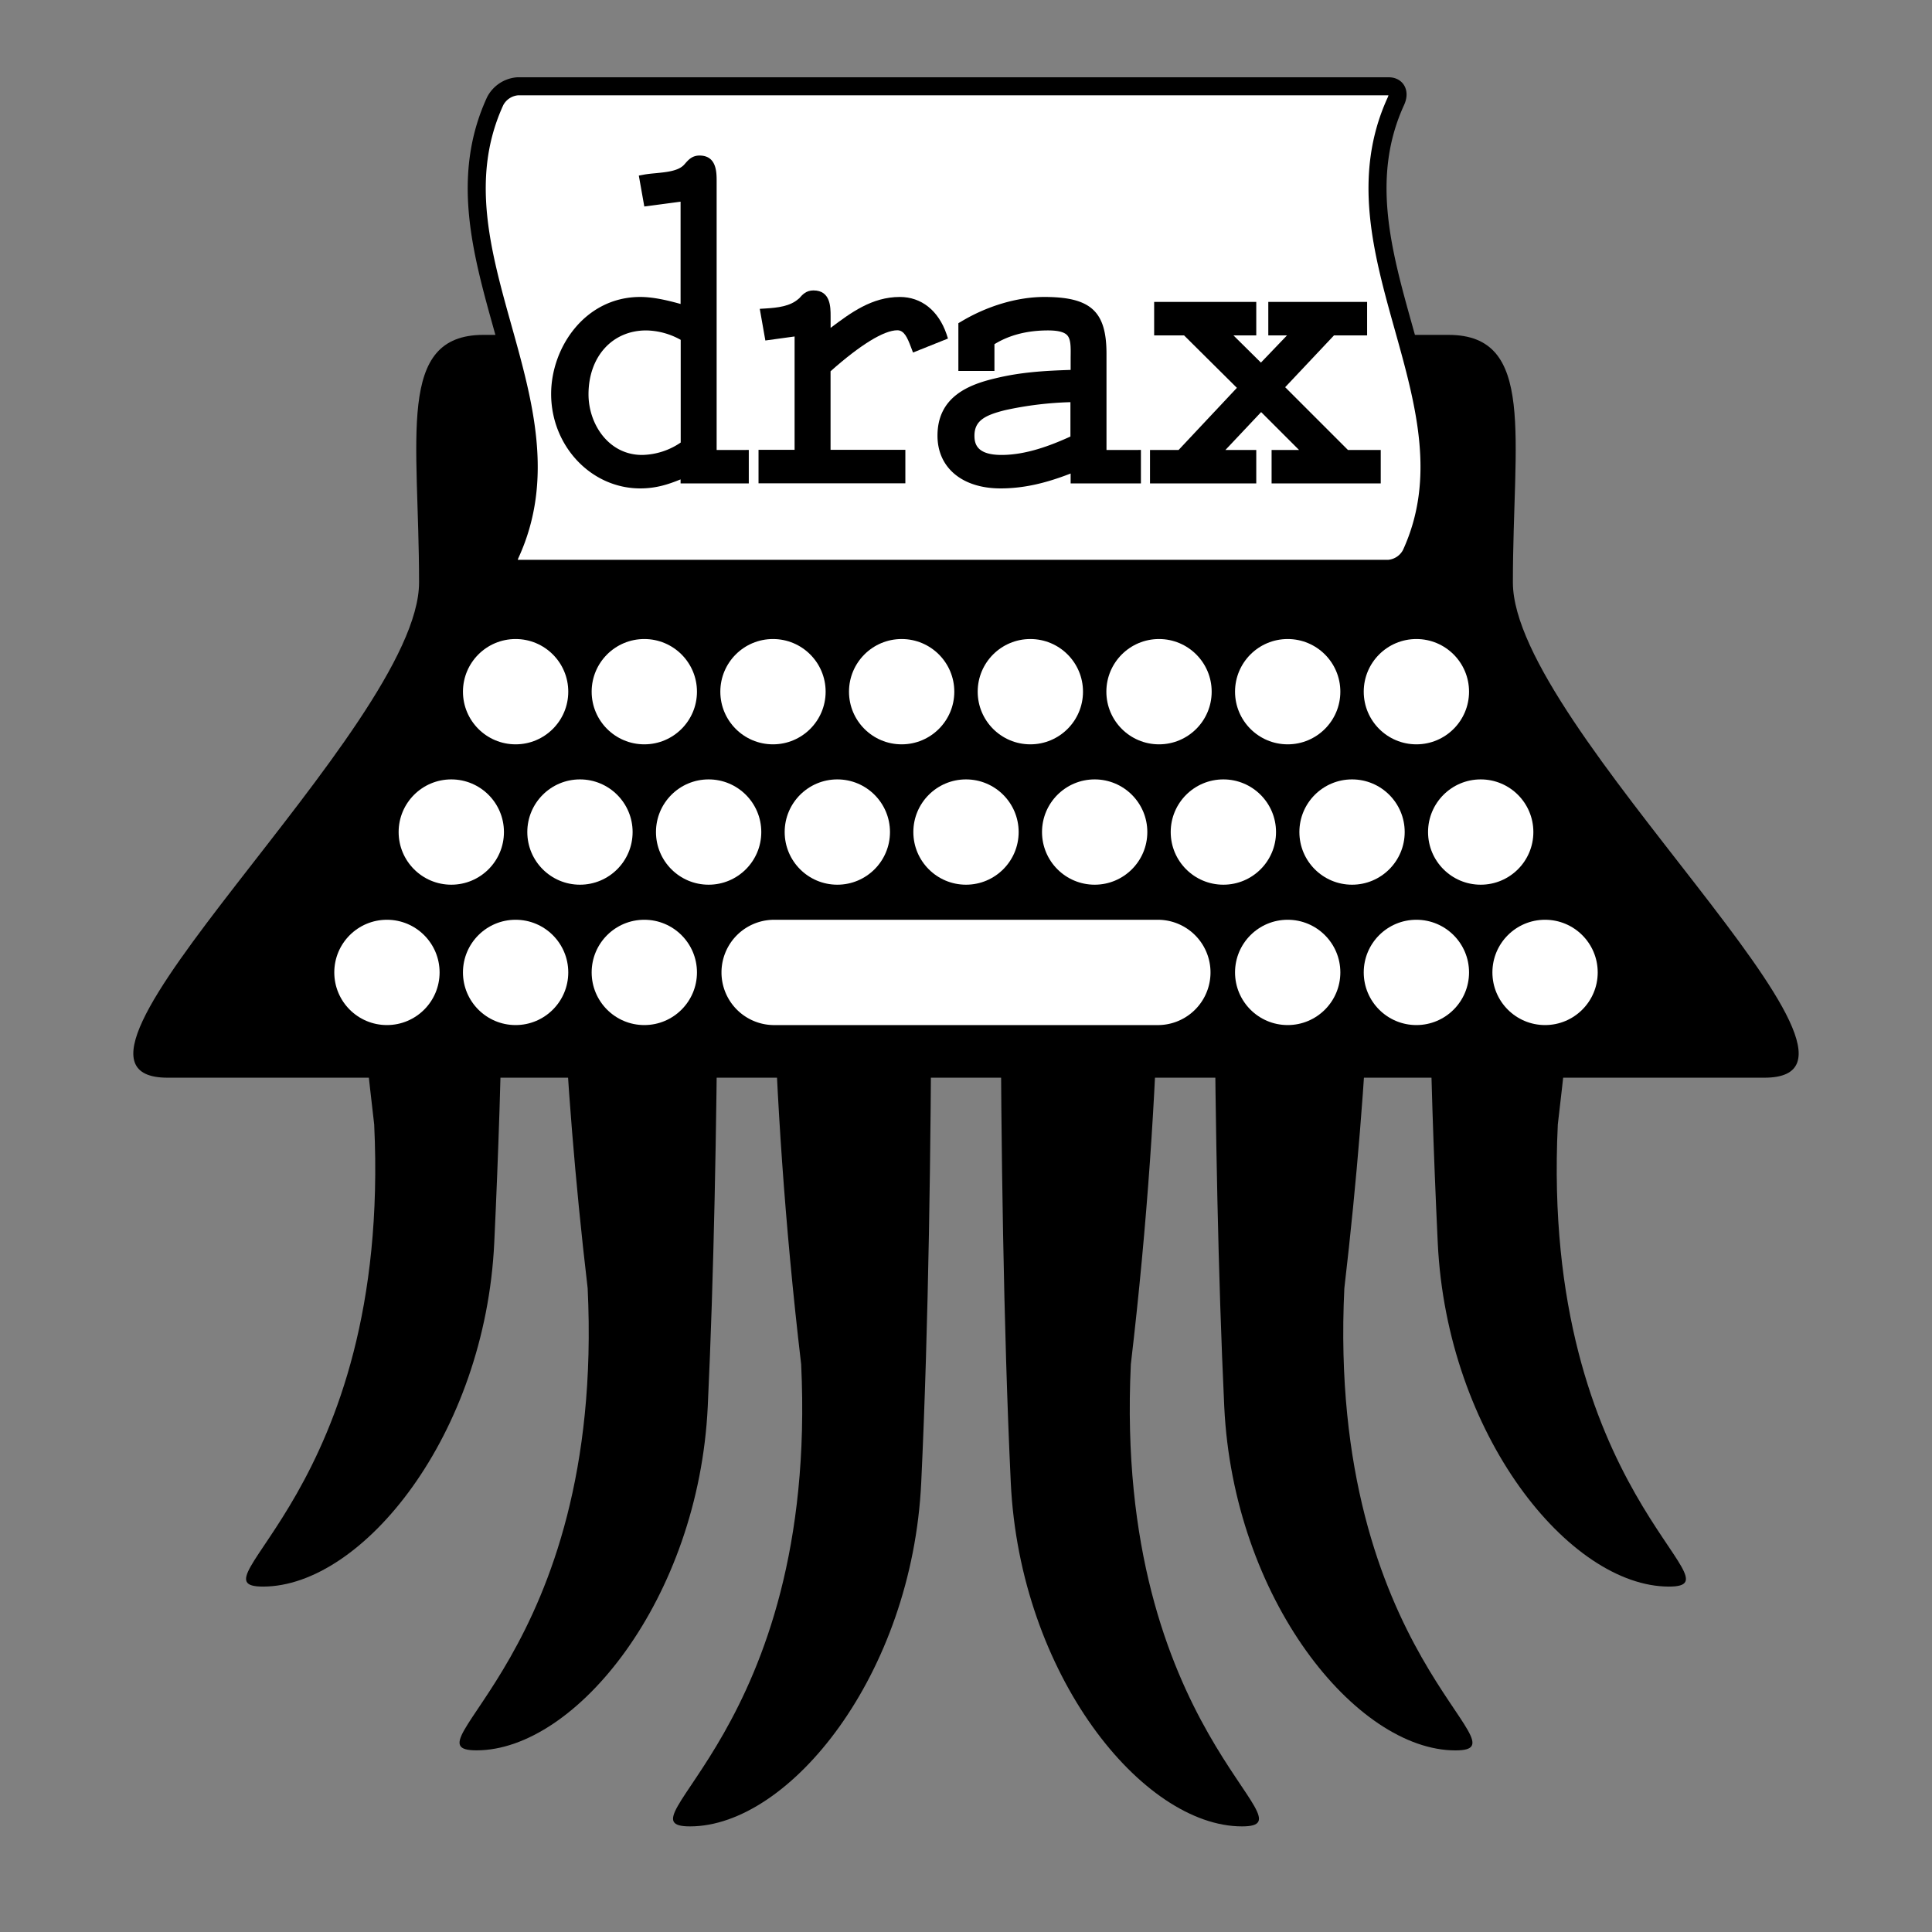 <svg xmlns="http://www.w3.org/2000/svg" viewBox="0 0 750 750">
  <rect x="0" y="0" width="750" height="750" fill="#808080" stroke="none"/>
  <defs>
    <style>
      .cls-1 {
        fill: #fff;
      }

      .cls-2 {
        fill: none;
        stroke: #000;
        stroke-miterlimit: 10;
        stroke-width: 7px;
      }
    </style>
  </defs>
  <title>DraxLogo</title>
  <g id="tentacles">
    <g>
      <path d="M145.26,436.53c6.81,143.05-72.66,179.38-43.14,179.38,38.6,0,86.23-58.9,89.75-133.51,1.67-35.47,2.67-68.64,3.25-98.09H139.64C141.14,399.85,143,417.19,145.26,436.53Z"/>
      <path d="M228.13,500.11c6.82,143-72.65,179.37-43.14,179.37,38.6,0,86.24-58.89,89.76-133.5,2.41-51.15,3.43-109.67,3.79-161.67h-60C220.15,418.29,223.09,457.27,228.13,500.11Z"/>
      <path d="M300.28,384.31c1.16,40.19,4.16,89.48,10.73,145.31,6.81,143-72.66,179.38-43.14,179.38,38.6,0,86.24-58.9,89.75-133.51,2.88-61.1,3.78-132.72,3.93-191.18H300.28Z"/>
      <path d="M558.13,482.4c3.52,74.61,51.15,133.51,89.75,133.51,29.52,0-50-36.33-43.14-179.38,2.29-19.46,4.15-36.79,5.64-52.22H554.85C555.43,413.32,556.43,446.41,558.13,482.4Z"/>
      <path d="M475.25,546c3.52,74.61,51.16,133.5,89.76,133.5,29.51,0-50-36.33-43.14-179.37,5-42.84,8-81.82,9.6-115.8h-60C471.82,436.31,472.84,494.83,475.25,546Z"/>
      <path d="M388.45,384.31c.15,58.46,1.05,130.08,3.93,191.18C395.89,650.1,443.53,709,482.13,709c29.52,0-49.95-36.33-43.14-179.38,6.57-55.83,9.57-105.12,10.73-145.31H388.45Z"/>
    </g>
  </g>
  <g id="typewriter">
    <path d="M587.3,226.12c0-56.26,9.08-96.12-25-96.12H187.68c-34.06,0-25,39.86-25,96.12S6,418.36,65.06,418.36H684.94C744,418.36,587.3,282.39,587.3,226.12Z"/>
  </g>
  <g id="keys">
    <g>
      <g>
        <circle class="cls-1" cx="175.19" cy="323" r="20.44"/>
        <circle class="cls-1" cx="225.14" cy="323" r="20.44"/>
        <circle class="cls-1" cx="275.09" cy="323" r="20.44"/>
        <circle class="cls-1" cx="325.05" cy="323" r="20.44"/>
        <circle class="cls-1" cx="375" cy="323" r="20.44"/>
        <circle class="cls-1" cx="424.95" cy="323" r="20.44"/>
        <circle class="cls-1" cx="474.91" cy="323" r="20.44"/>
        <circle class="cls-1" cx="524.86" cy="323" r="20.44"/>
        <circle class="cls-1" cx="574.81" cy="323" r="20.44"/>
      </g>
      <g>
        <circle class="cls-1" cx="200.16" cy="268.51" r="20.44"/>
        <circle class="cls-1" cx="250.12" cy="268.51" r="20.44"/>
        <circle class="cls-1" cx="300.07" cy="268.51" r="20.44"/>
        <circle class="cls-1" cx="350.02" cy="268.51" r="20.44"/>
        <circle class="cls-1" cx="399.98" cy="268.51" r="20.44"/>
        <circle class="cls-1" cx="449.93" cy="268.51" r="20.44"/>
        <circle class="cls-1" cx="499.88" cy="268.51" r="20.44"/>
        <circle class="cls-1" cx="549.84" cy="268.51" r="20.44"/>
      </g>
      <g>
        <circle class="cls-1" cx="150.21" cy="377.49" r="20.44"/>
        <circle class="cls-1" cx="200.16" cy="377.49" r="20.44"/>
        <circle class="cls-1" cx="250.12" cy="377.49" r="20.44"/>
        <circle class="cls-1" cx="499.88" cy="377.49" r="20.44"/>
        <circle class="cls-1" cx="549.84" cy="377.49" r="20.44"/>
        <circle class="cls-1" cx="599.79" cy="377.49" r="20.44"/>
        <path class="cls-1" d="M449.93,357.06H300.07a20.44,20.44,0,0,0,0,40.87H449.93a20.44,20.44,0,0,0,0-40.87Z"/>
      </g>
    </g>
  </g>
  <g id="page">
    <g>
      <path class="cls-1" d="M200.94,33.5H539.06c3.19,0,4.29,2.59,2.83,5.78C515,97.87,574.7,156.46,547.78,215.05a10.75,10.75,0,0,1-8.72,5.77H200.94c-3.19,0-4.29-2.58-2.83-5.77C225,156.46,165.3,97.87,192.22,39.28A10.77,10.77,0,0,1,200.94,33.5Z"/>
      <path class="cls-2" d="M200.94,33.5H539.06c3.19,0,4.29,2.59,2.83,5.78C515,97.87,574.7,156.46,547.78,215.05a10.75,10.75,0,0,1-8.72,5.77H200.94c-3.19,0-4.29-2.58-2.83-5.77C225,156.46,165.3,97.87,192.22,39.28A10.77,10.77,0,0,1,200.94,33.5Z"/>
    </g>
  </g>
  <g id="text">
    <g>
      <path d="M278.2,174.68V70.38c0-3.5,0-10-6.65-10-2.84,0-4.28,1.64-5.56,3.09l-.3.34c-2.21,2.59-6.92,3-11.09,3.42-1.64.15-3.19.3-4.61.56l-2,.37,2.13,12,14.08-1.87V118c-5.31-1.49-10.76-2.72-15.66-2.72-21.36,0-34.59,19.54-34.59,37.64,0,20.22,15.52,36.68,34.59,36.68,6.18,0,10.94-1.58,15.66-3.5v1.57h26.48v-13Zm-13.95-42.75v39.86a27.38,27.38,0,0,1-15,4.82c-13,0-20.79-12-20.79-23.53,0-14.61,9.21-24.81,22.4-24.81A28.34,28.34,0,0,1,264.25,131.93Z"/>
      <path d="M367.42,129.63c-3.17-9.12-9.77-14.35-18.11-14.35-10.81,0-19,6.09-26.87,12l0,0v-4.54c0-3.51,0-10-6.66-10-2.84,0-4.28,1.64-5.55,3.09L310,116c-3.26,2.92-8.12,3.46-12.83,3.75l-2.23.14,2.17,12.29,11.35-1.56v44h-14v13h57v-13H322.42v-30.5c11.55-10.27,20.74-15.91,25.93-15.91,2.59,0,3.85,2.76,5.22,6.37l.86,2.27L368,131.42Z"/>
      <path d="M429.54,174.68V137.35c0-16.5-6.1-22.07-24.16-22.07-10.44,0-22.23,3.5-32.34,9.6l-1,.58V144h14V133.62c5.74-3.55,12.73-5.35,20.8-5.35,3.77,0,6.18.59,7.38,1.8,1.52,1.55,1.46,4.67,1.4,8.62,0,.86,0,1.75,0,2.67v2.24c-10.1.32-19.36.88-28.95,3.2-10.59,2.45-22.74,7.21-22.74,22.34,0,12.43,9.61,20.46,24.47,20.46,8.54,0,17-1.8,27.22-5.78v3.85h27.28v-13Zm-14-18.56v13.34c-7.54,3.44-17.17,7.15-26.74,7.15s-10.52-4.27-10.52-7.47c0-5.91,4.21-8,12-9.94A135.32,135.32,0,0,1,415.58,156.12Z"/>
      <polygon points="523.27 174.68 498.9 150.31 517.85 130.2 530.71 130.2 530.71 117.21 492.35 117.21 492.35 130.2 499.61 130.2 489.49 140.76 478.82 130.2 487.68 130.2 487.68 117.21 448.04 117.21 448.04 130.2 459.65 130.2 480.16 150.56 457.52 174.68 446.43 174.68 446.43 187.67 487.68 187.67 487.68 174.68 475.7 174.68 489.57 159.97 504.29 174.68 493.63 174.68 493.63 187.67 536 187.67 536 174.68 523.27 174.68"/>
    </g>
  </g>
</svg>
